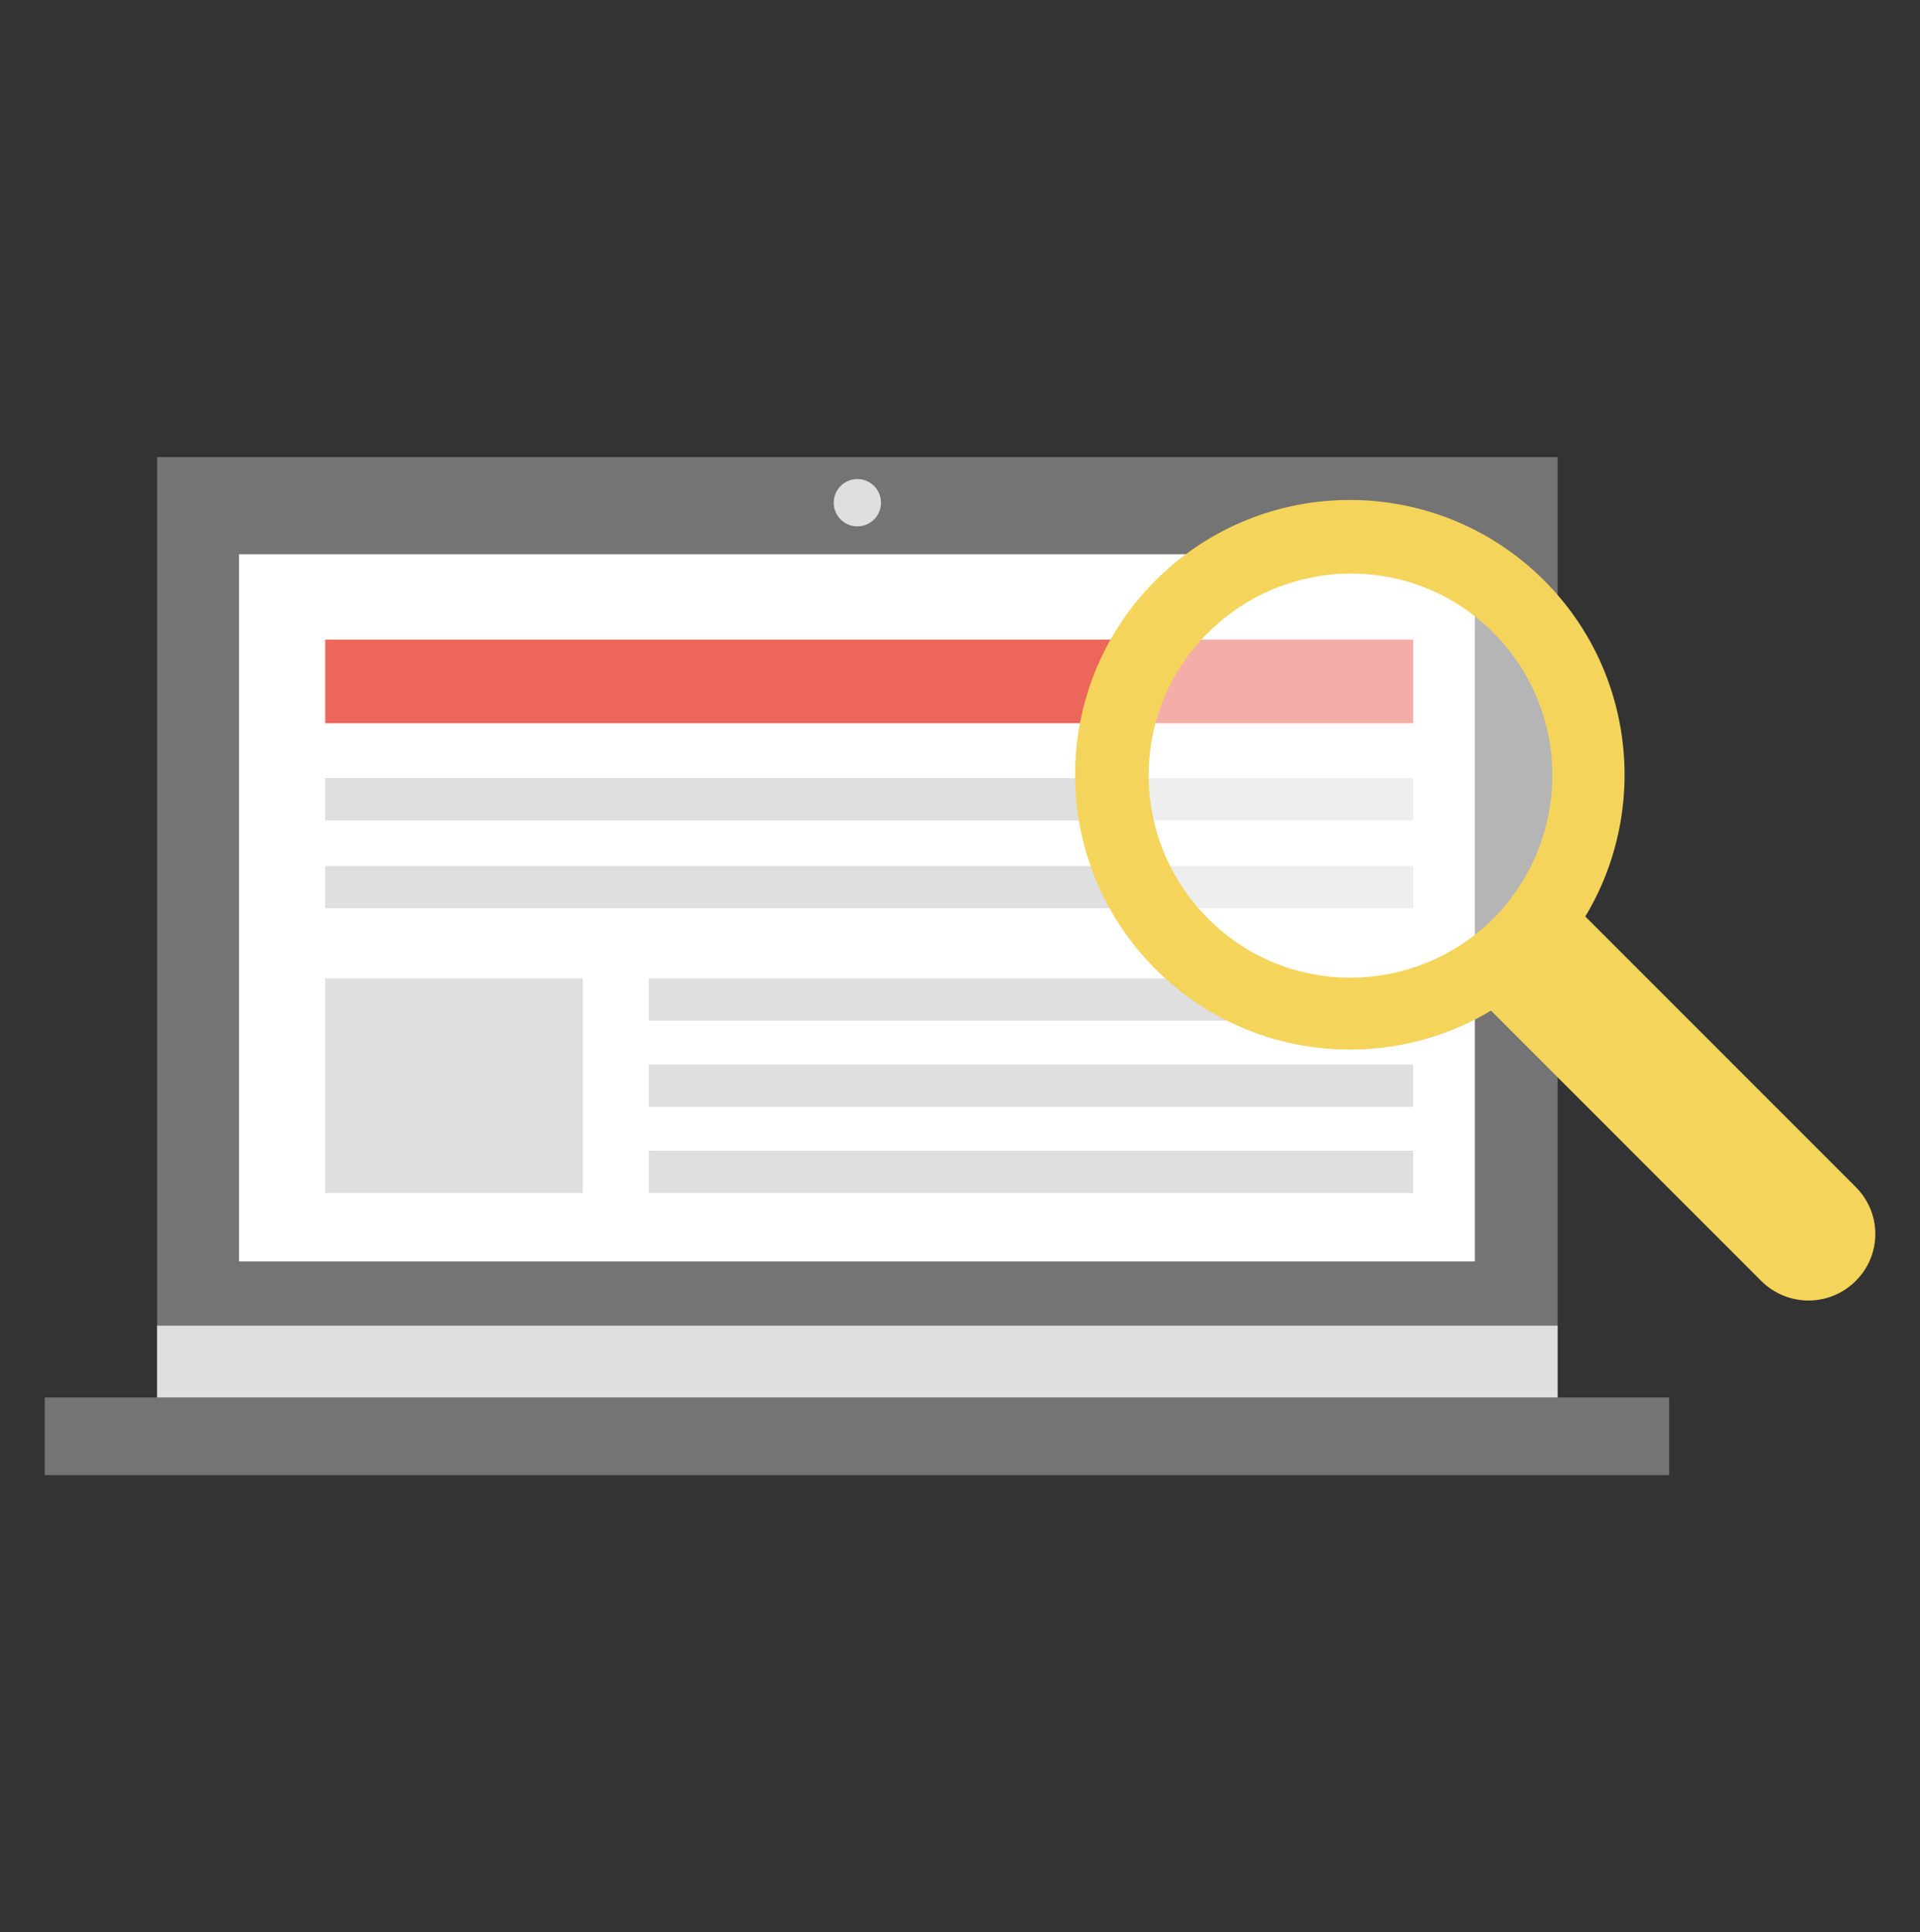 <?xml version="1.0" encoding="utf-8"?>
<!-- Generator: Adobe Illustrator 18.0.0, SVG Export Plug-In . SVG Version: 6.00 Build 0)  -->
<!DOCTYPE svg PUBLIC "-//W3C//DTD SVG 1.1//EN" "http://www.w3.org/Graphics/SVG/1.1/DTD/svg11.dtd">
<svg version="1.1" id="Layer_1" xmlns="http://www.w3.org/2000/svg" xmlns:xlink="http://www.w3.org/1999/xlink" x="0px" y="0px"
	 viewBox="0 0 227.3 228.7" enable-background="new 0 0 227.3 228.7" xml:space="preserve">
<rect x="0" y="0" width="227.3" height="228.7" fill="#333333" stroke="none"/>
<g>
	<g>
		<rect x="18.6" y="54.1" fill="#757475" width="165.8" height="117.5"/>
		<rect x="18.6" y="156.9" fill="#DFDFDF" width="165.8" height="9.5"/>
		<rect x="28.3" y="65.6" fill="#FFFFFF" width="146.3" height="83.7"/>
		<rect x="5.3" y="165.4" fill="#757475" width="192.3" height="9.2"/>
		<circle fill="#DFDFDF" cx="101.5" cy="59.5" r="2.8"/>
	</g>
	<rect x="38.5" y="75.7" fill="#EC6659" width="128.8" height="9.9"/>
	<rect x="38.5" y="92.1" fill="#DFDFDF" width="128.8" height="5"/>
	<rect x="38.5" y="102.5" fill="#DFDFDF" width="128.8" height="5"/>
	<rect x="76.8" y="115.8" fill="#DFDFDF" width="90.5" height="5"/>
	<rect x="76.8" y="126" fill="#DFDFDF" width="90.5" height="5"/>
	<rect x="76.8" y="136.2" fill="#DFDFDF" width="90.5" height="5"/>
	<g>
		<path fill="#F4D45A" d="M219.7,151.6L219.7,151.6c-3.1,3.1-8.1,3.1-11.2,0L173,116.1l11.1-11.2l35.5,35.5
			C222.8,143.5,222.8,148.5,219.7,151.6z"/>
		<circle opacity="0.47" fill="#FFFFFF" cx="159.8" cy="91.7" r="26.2"/>
		<path fill="#F4D45A" d="M136.8,68.7c-12.7,12.7-12.7,33.3,0,46c12.7,12.7,33.3,12.7,46,0c12.7-12.7,12.7-33.3,0-46
			C170.1,56,149.5,56,136.8,68.7z M176.8,108.7c-9.3,9.3-24.5,9.4-33.8,0c-9.3-9.3-9.4-24.5,0-33.8c9.3-9.3,24.5-9.4,33.8,0
			C186.1,84.2,186.1,99.3,176.8,108.7z"/>
	</g>
	<rect x="38.5" y="115.8" fill="#DFDFDF" width="30.5" height="25.4"/>
</g>
</svg>
